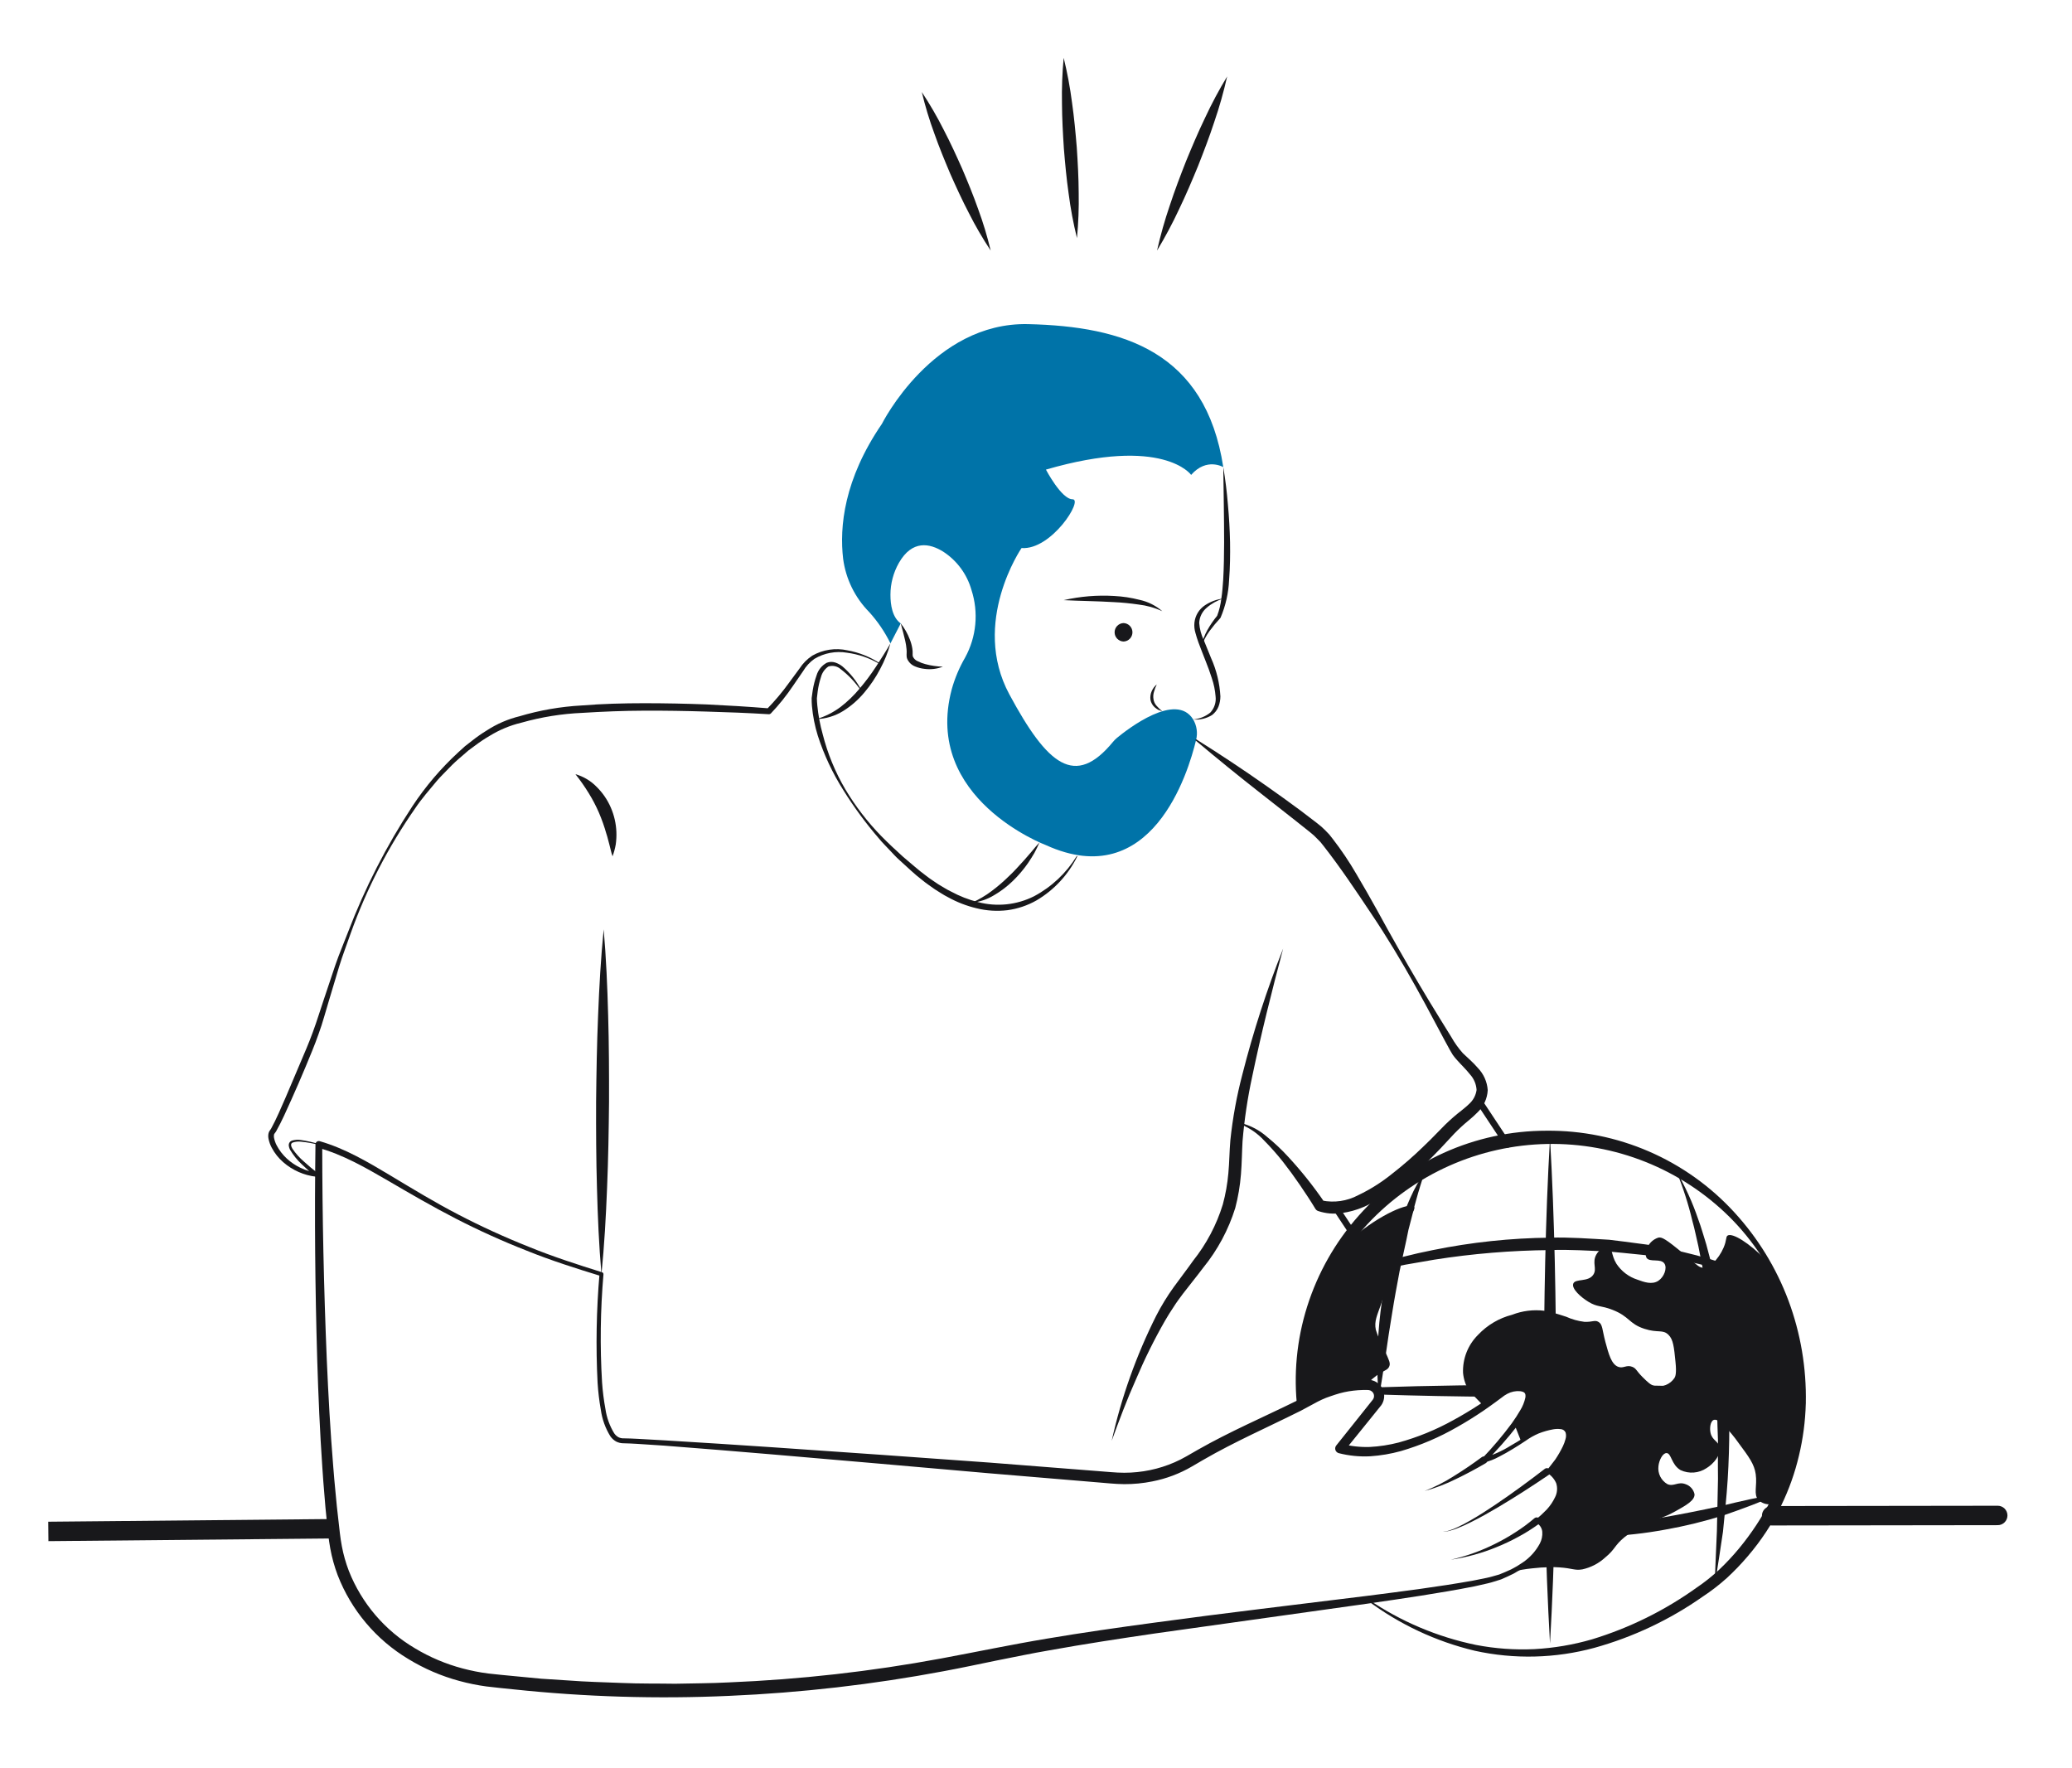 <svg width="320" height="273" viewBox="0 0 320 273" fill="none" xmlns="http://www.w3.org/2000/svg">
<path d="M188.924 72.136C188.924 72.136 186.356 70.596 183.96 73.335C183.96 73.335 179.68 67.254 161.534 72.519C161.534 72.519 163.931 77.101 165.643 77.101C167.355 77.101 162.39 84.975 157.768 84.633C157.768 84.633 149.894 96.102 155.885 107.229C161.791 118.196 166.033 121.679 171.89 114.566C172.07 114.345 172.27 114.142 172.489 113.96C174.173 112.571 181.631 106.795 184.274 111.102C184.837 112.059 184.998 113.199 184.722 114.275C183.515 119.327 177.874 137.937 161.534 130.51C161.534 130.51 142.493 123.369 146.984 106.453C147.464 104.732 148.161 103.08 149.057 101.534C149.921 99.956 150.453 98.217 150.621 96.426C150.79 94.634 150.59 92.827 150.036 91.115C149.347 88.674 147.794 86.568 145.667 85.188C143.604 83.902 140.885 83.326 138.825 86.924C137.973 88.421 137.524 90.113 137.521 91.835C137.517 93.412 137.811 95.345 139.109 96.273L137.521 99.355C136.657 97.597 135.553 95.968 134.239 94.516C132.04 92.288 130.627 89.404 130.215 86.3C129.633 81.377 130.333 74.026 136.199 65.46C136.199 65.46 144.074 49.711 158.796 50.054C173.517 50.396 186.185 54.333 188.924 72.136Z" fill="#0073A8"/>
<path d="M164.273 92.678C166.831 92.093 169.458 91.877 172.076 92.035C173.395 92.101 174.704 92.299 175.983 92.628C177.288 92.908 178.501 93.514 179.509 94.39C178.346 93.85 177.104 93.5 175.83 93.354C174.571 93.173 173.301 93.041 172.021 92.984C169.461 92.825 166.888 92.813 164.273 92.678ZM188.924 92.434C187.988 92.719 187.121 93.196 186.38 93.835C186.029 94.125 185.743 94.486 185.541 94.894C185.338 95.301 185.224 95.747 185.206 96.202C185.275 97.135 185.519 98.047 185.927 98.89L187.046 101.642C187.881 103.504 188.366 105.504 188.478 107.541C188.476 108.078 188.377 108.61 188.187 109.112C187.982 109.62 187.647 110.065 187.215 110.403C186.339 110.955 185.305 111.2 184.274 111.102C185.24 111.019 186.161 110.651 186.917 110.045C187.228 109.713 187.462 109.318 187.603 108.887C187.745 108.455 187.79 107.998 187.735 107.547C187.662 106.594 187.468 105.654 187.16 104.749C186.872 103.822 186.528 102.904 186.161 101.989C185.81 101.067 185.429 100.151 185.087 99.207C184.923 98.731 184.756 98.255 184.628 97.753C184.468 97.234 184.414 96.687 184.468 96.147C184.526 95.609 184.701 95.09 184.982 94.628C185.262 94.166 185.642 93.771 186.092 93.472C186.94 92.905 187.911 92.549 188.924 92.434Z" fill="#18181B"/>
<path d="M188.924 72.136C189.245 74.055 189.483 75.984 189.639 77.923C189.818 79.86 189.928 81.802 189.97 83.75C190 85.697 189.971 87.648 189.819 89.601C189.73 91.591 189.285 93.55 188.506 95.383C188.495 95.406 188.48 95.427 188.463 95.446C187.862 96.093 187.298 96.773 186.774 97.483C186.514 97.839 186.282 98.215 186.082 98.607C185.859 98.99 185.769 99.435 185.828 99.874C185.691 99.433 185.715 98.957 185.898 98.532C186.055 98.104 186.247 97.689 186.471 97.291C186.918 96.499 187.435 95.747 188.015 95.046L187.972 95.108C188.304 94.233 188.525 93.319 188.63 92.388C188.778 91.449 188.838 90.491 188.909 89.535C189.022 87.618 189.042 85.689 189.053 83.758C189.053 79.895 188.968 76.024 188.924 72.136ZM178.653 105.688C178.472 106.06 178.326 106.447 178.217 106.846C178.105 107.214 178.081 107.603 178.145 107.982C178.199 108.357 178.363 108.708 178.617 108.99C178.886 109.301 179.184 109.585 179.509 109.838C179.301 109.776 179.098 109.703 178.898 109.619C178.705 109.512 178.522 109.387 178.353 109.243C178 108.937 177.761 108.52 177.677 108.061C177.617 107.605 177.685 107.142 177.874 106.724C178.05 106.323 178.316 105.968 178.653 105.688ZM139.109 96.273C139.702 97.017 140.175 97.848 140.51 98.738C140.691 99.192 140.821 99.664 140.899 100.146C140.941 100.399 140.958 100.655 140.949 100.912L140.944 101.109L140.955 101.216C140.951 101.285 140.966 101.355 140.999 101.416C141.146 101.729 141.406 101.975 141.726 102.106C142.106 102.3 142.507 102.452 142.92 102.559C143.799 102.796 144.704 102.927 145.614 102.949C144.715 103.302 143.741 103.418 142.783 103.288C142.284 103.237 141.795 103.112 141.332 102.916C141.06 102.811 140.812 102.652 140.601 102.45C140.391 102.248 140.222 102.007 140.106 101.739C140.044 101.589 140.014 101.427 140.017 101.264L140.014 101.024L140.021 100.874C140.032 100.667 140.027 100.46 140.007 100.253C139.969 99.814 139.901 99.379 139.802 98.95C139.608 98.07 139.353 97.186 139.109 96.273ZM137.521 99.354C137.139 100.739 136.6 102.076 135.916 103.338C135.245 104.619 134.436 105.823 133.502 106.927C132.569 108.052 131.461 109.021 130.221 109.796C128.978 110.566 127.556 110.999 126.094 111.051C127.432 110.649 128.688 110.016 129.807 109.18C130.902 108.338 131.899 107.375 132.779 106.311C133.683 105.248 134.518 104.128 135.281 102.96C136.048 101.785 136.81 100.595 137.521 99.354ZM150.065 139.411C151.147 138.937 152.17 138.338 153.113 137.628C154.049 136.929 154.937 136.168 155.771 135.35C156.631 134.556 157.401 133.668 158.202 132.799L159.368 131.453C159.747 130.994 160.126 130.532 160.543 130.088C160.305 130.643 160.028 131.18 159.751 131.719C159.438 132.235 159.13 132.758 158.786 133.256C158.092 134.256 157.303 135.187 156.43 136.034C155.552 136.889 154.573 137.633 153.514 138.249C152.464 138.886 151.287 139.283 150.065 139.411Z" fill="#18181B"/>
<path d="M132.939 106.618C132.088 105.356 131.034 104.242 129.821 103.322C129.568 103.099 129.262 102.945 128.932 102.875C128.603 102.805 128.26 102.822 127.939 102.923C127.371 103.309 126.964 103.888 126.793 104.553C126.559 105.262 126.391 105.991 126.29 106.731C126.239 107.098 126.193 107.481 126.16 107.835C126.162 108.172 126.192 108.568 126.226 108.936C126.373 110.445 126.653 111.939 127.062 113.4C127.815 116.372 128.986 119.222 130.538 121.865C132.111 124.508 133.993 126.954 136.144 129.152C137.222 130.243 138.344 131.293 139.481 132.317C140.663 133.291 141.792 134.338 143.021 135.233C143.615 135.713 144.269 136.102 144.888 136.54C145.544 136.917 146.174 137.346 146.857 137.666C148.177 138.383 149.582 138.934 151.038 139.304C153.946 140.076 157.036 139.751 159.72 138.393C162.418 136.953 164.684 134.821 166.285 132.216C166.291 132.205 166.301 132.197 166.313 132.193C166.325 132.189 166.338 132.19 166.349 132.196C166.36 132.202 166.368 132.212 166.371 132.224C166.375 132.236 166.375 132.248 166.37 132.26C164.977 135.088 162.788 137.448 160.071 139.048C158.68 139.837 157.15 140.351 155.564 140.56C153.973 140.748 152.361 140.645 150.807 140.257C149.264 139.891 147.779 139.313 146.394 138.542C145.686 138.19 145.044 137.736 144.373 137.329C143.743 136.865 143.076 136.447 142.479 135.944C141.226 135.003 140.129 133.904 138.97 132.872C138.379 132.369 137.878 131.769 137.335 131.215C136.812 130.642 136.246 130.111 135.76 129.504C133.734 127.161 131.893 124.664 130.256 122.034C128.589 119.405 127.261 116.576 126.304 113.613C125.837 112.115 125.532 110.57 125.394 109.006C125.368 108.605 125.344 108.232 125.353 107.797C125.398 107.385 125.454 107.002 125.517 106.608C125.643 105.822 125.841 105.049 126.109 104.299C126.23 103.885 126.432 103.499 126.703 103.164C126.974 102.829 127.309 102.551 127.689 102.347C128.116 102.18 128.589 102.17 129.022 102.32C129.416 102.455 129.784 102.656 130.11 102.916C131.306 103.935 132.294 105.175 133.021 106.569C133.024 106.574 133.026 106.58 133.027 106.587C133.027 106.593 133.027 106.599 133.025 106.605C133.024 106.611 133.021 106.617 133.017 106.622C133.013 106.627 133.008 106.631 133.003 106.634C132.992 106.639 132.98 106.641 132.968 106.638C132.957 106.635 132.946 106.628 132.939 106.618ZM88.87 119.554C90.117 119.908 91.248 120.584 92.15 121.515C93.079 122.431 93.822 123.518 94.338 124.717C94.855 125.908 95.146 127.186 95.196 128.484C95.22 129.122 95.188 129.762 95.098 130.395C94.989 131.023 94.823 131.64 94.602 132.238C94.38 131.619 94.28 131.022 94.117 130.439C93.942 129.859 93.837 129.282 93.642 128.73C93.332 127.634 92.952 126.56 92.504 125.513C92.055 124.472 91.529 123.465 90.932 122.501C90.306 121.477 89.618 120.493 88.87 119.554ZM93.232 143.52C93.618 147.959 93.805 152.397 93.924 156.834C94.055 161.272 94.069 165.709 94.06 170.145C94.014 174.582 93.943 179.018 93.756 183.454C93.581 187.889 93.335 192.324 92.89 196.758C92.502 192.319 92.313 187.881 92.195 183.443C92.065 179.006 92.051 174.569 92.062 170.133C92.11 165.696 92.181 161.26 92.369 156.824C92.545 152.389 92.79 147.954 93.232 143.52ZM184.781 114.194C188.443 116.485 192.038 118.872 195.566 121.354C197.332 122.593 199.083 123.855 200.82 125.139L203.405 127.113C203.858 127.453 204.285 127.827 204.682 128.231L205.297 128.872L205.814 129.528C207.153 131.255 208.376 133.071 209.472 134.963C210.576 136.826 211.651 138.702 212.697 140.591C214.763 144.385 216.89 148.136 219.079 151.845C220.174 153.701 221.29 155.545 222.427 157.376L224.128 160.122C224.632 161.02 225.231 161.861 225.914 162.631C226.639 163.342 227.502 164.046 228.252 164.931C229.142 165.857 229.677 167.066 229.765 168.347C229.698 169.66 229.126 170.896 228.168 171.798C227.759 172.211 227.329 172.603 226.879 172.973C226.477 173.297 226.086 173.638 225.703 173.989C224.933 174.696 224.225 175.438 223.505 176.237C222.772 177.047 222.013 177.833 221.243 178.61C219.688 180.163 218.037 181.616 216.299 182.961C214.528 184.333 212.6 185.489 210.555 186.405C209.483 186.858 208.356 187.17 207.203 187.332C205.992 187.512 204.756 187.405 203.594 187.019C203.409 186.963 203.251 186.84 203.151 186.675L203.144 186.664C202.394 185.42 201.572 184.18 200.741 182.967C199.91 181.748 199.041 180.558 198.132 179.397C197.219 178.246 196.244 177.145 195.21 176.101C194.215 175.026 192.997 174.183 191.64 173.632L191.633 173.629C191.609 173.621 191.589 173.603 191.577 173.581C191.566 173.559 191.563 173.533 191.57 173.508C191.576 173.484 191.592 173.463 191.614 173.45C191.635 173.436 191.661 173.432 191.686 173.437C193.168 173.819 194.538 174.547 195.684 175.562C196.859 176.512 197.961 177.551 198.979 178.669C201.025 180.884 202.905 183.248 204.603 185.739L204.154 185.385C206.058 185.773 208.039 185.485 209.753 184.571C211.625 183.678 213.385 182.567 214.996 181.261C216.664 179.965 218.26 178.578 219.775 177.106C220.542 176.373 221.3 175.629 222.034 174.86C222.777 174.078 223.579 173.28 224.417 172.552C224.838 172.186 225.269 171.83 225.715 171.49C226.119 171.153 226.502 170.865 226.84 170.522C227.495 169.958 227.923 169.175 228.044 168.319C227.992 167.431 227.638 166.587 227.04 165.928C226.427 165.14 225.654 164.426 224.903 163.569C224.705 163.345 224.52 163.11 224.348 162.865L223.915 162.131L223.135 160.7L221.61 157.845C220.604 155.938 219.576 154.044 218.527 152.163C216.423 148.404 214.205 144.708 211.803 141.133C209.421 137.564 207.005 133.95 204.425 130.652L203.937 130.042L203.428 129.522C203.079 129.149 202.701 128.804 202.297 128.492L199.783 126.495L194.707 122.509C191.315 119.855 187.968 117.137 184.663 114.355C184.644 114.339 184.631 114.316 184.628 114.291C184.625 114.266 184.632 114.24 184.646 114.22C184.661 114.199 184.684 114.185 184.708 114.18C184.733 114.175 184.759 114.18 184.781 114.194V114.194Z" fill="#18181B"/>
<path d="M198.168 146.487C196.417 153.066 194.764 159.66 193.384 166.281C192.673 169.563 192.177 172.887 191.899 176.233C191.804 177.842 191.795 179.619 191.653 181.34C191.516 183.096 191.222 184.836 190.775 186.54C189.725 189.907 188.041 193.044 185.814 195.78C184.785 197.152 183.695 198.479 182.675 199.812C182.184 200.474 181.686 201.13 181.245 201.839C180.772 202.522 180.345 203.241 179.919 203.962C178.244 206.888 176.747 209.913 175.435 213.02C174.051 216.114 172.858 219.294 171.691 222.493C173.176 215.805 175.482 209.327 178.555 203.204C179.348 201.656 180.257 200.17 181.274 198.759C182.282 197.365 183.315 196.034 184.288 194.658C186.336 192.084 187.883 189.148 188.85 186.004C189.279 184.421 189.566 182.802 189.709 181.168C189.868 179.502 189.863 177.875 190.016 176.092C190.373 172.666 190.992 169.271 191.867 165.939C193.546 159.326 195.65 152.828 198.168 146.487ZM273.612 235.57C273.214 235.571 272.833 235.413 272.551 235.132C272.27 234.851 272.111 234.469 272.111 234.071C272.111 233.673 272.269 233.292 272.55 233.01C272.831 232.729 273.212 232.571 273.61 232.57L308.528 232.524H308.53C308.727 232.524 308.922 232.563 309.104 232.638C309.286 232.713 309.452 232.824 309.591 232.963C309.73 233.102 309.841 233.268 309.917 233.449C309.992 233.631 310.031 233.826 310.031 234.023C310.031 234.22 309.993 234.415 309.917 234.598C309.842 234.78 309.732 234.945 309.592 235.084C309.453 235.224 309.288 235.334 309.106 235.41C308.924 235.485 308.729 235.524 308.532 235.524L273.614 235.57H273.612Z" fill="#18181B"/>
<path d="M51.482 234.575L7.455 234.991L7.483 237.991L51.51 237.575L51.482 234.575Z" fill="#18181B"/>
<path d="M173.518 99.069C173.888 99.056 174.238 98.9 174.495 98.634C174.752 98.368 174.896 98.013 174.896 97.643C174.896 97.273 174.752 96.917 174.495 96.651C174.238 96.385 173.888 96.229 173.518 96.216C173.148 96.229 172.798 96.385 172.54 96.651C172.283 96.917 172.14 97.273 172.14 97.643C172.14 98.013 172.283 98.368 172.54 98.634C172.798 98.9 173.148 99.056 173.518 99.069ZM211.272 246.952C216.314 250.389 221.987 252.791 227.963 254.02C230.931 254.592 233.956 254.809 236.974 254.666C239.986 254.503 242.969 253.997 245.866 253.157C251.651 251.395 257.11 248.699 262.024 245.174C263.258 244.341 264.424 243.413 265.511 242.396C266.597 241.367 267.619 240.273 268.573 239.121C270.481 236.816 272.131 234.31 273.495 231.647L273.399 232.051L273.4 232.042L273.4 232.02C273.402 231.888 273.434 231.757 273.494 231.639C274.673 229.324 275.636 226.906 276.371 224.415C277.102 221.912 277.574 219.341 277.78 216.743L277.784 216.688L277.79 216.653C277.805 216.602 277.787 216.626 277.804 216.719L277.796 216.562C278.207 211.301 277.467 206.014 275.628 201.068C273.75 196.13 270.842 191.649 267.098 187.922C263.397 184.259 259 181.375 254.166 179.44C249.332 177.505 244.159 176.559 238.953 176.657C233.747 176.755 228.613 177.896 223.855 180.011C219.098 182.127 214.812 185.174 211.252 188.974C207.682 192.788 204.903 197.271 203.076 202.166C201.256 207.124 200.411 212.387 200.586 217.665C200.586 217.679 200.584 217.692 200.579 217.705C200.574 217.718 200.567 217.729 200.558 217.739C200.548 217.749 200.537 217.757 200.525 217.762C200.513 217.768 200.499 217.771 200.486 217.771C200.46 217.771 200.435 217.762 200.415 217.744C200.396 217.727 200.383 217.703 200.38 217.678C199.743 212.324 200.255 206.896 201.881 201.756C203.52 196.561 206.24 191.772 209.862 187.705C213.495 183.606 217.948 180.316 222.933 178.047C227.928 175.784 233.349 174.612 238.833 174.611C244.281 174.557 249.68 175.651 254.678 177.821C259.676 179.99 264.161 183.188 267.842 187.205C271.488 191.17 274.33 195.803 276.213 200.849C278.093 205.904 279.001 211.269 278.89 216.661L278.882 216.504C278.904 216.625 278.902 216.75 278.876 216.87L278.886 216.781C278.813 219.483 278.458 222.171 277.828 224.8C277.207 227.44 276.296 230.004 275.112 232.444L275.206 232.042L275.206 232.051C275.208 232.186 275.179 232.318 275.119 232.439L275.111 232.456C273.726 235.271 271.995 237.901 269.957 240.286C268.944 241.479 267.859 242.61 266.709 243.673C265.539 244.724 264.292 245.686 262.979 246.552C257.887 250.128 252.221 252.806 246.225 254.47C240.202 256.106 233.872 256.261 227.776 254.921C221.76 253.487 216.103 250.832 211.155 247.122C211.134 247.106 211.119 247.082 211.114 247.056C211.11 247.029 211.116 247.002 211.131 246.98C211.146 246.958 211.169 246.943 211.196 246.937C211.222 246.932 211.249 246.938 211.272 246.952L211.272 246.952Z" fill="#18181B"/>
<path d="M220.093 180.881C219.819 181.617 219.588 182.362 219.356 183.104C219.128 183.848 218.905 184.591 218.705 185.34C218.482 186.08 218.303 186.834 218.126 187.589L217.546 189.832L217.576 189.644C217.574 189.729 217.557 189.813 217.527 189.893C217.491 189.99 217.435 190.079 217.364 190.154C217.292 190.229 217.206 190.289 217.111 190.331C217.015 190.372 216.913 190.394 216.809 190.395L217.538 189.841C217.116 192.013 216.596 194.15 216.153 196.308C215.747 198.474 215.339 200.641 214.996 202.823C214.64 205.003 214.286 207.185 213.987 209.384C213.647 211.578 213.325 213.782 212.943 215.992C212.743 213.759 212.677 211.517 212.745 209.277C212.783 207.035 212.937 204.797 213.205 202.57C213.485 200.346 213.822 198.123 214.311 195.93C214.534 194.829 214.833 193.743 215.141 192.662C215.449 191.58 215.734 190.494 216.068 189.422L216.797 188.868C216.696 188.869 216.596 188.891 216.503 188.931C216.41 188.971 216.326 189.03 216.256 189.103C216.187 189.177 216.133 189.263 216.097 189.358C216.068 189.435 216.052 189.517 216.05 189.599L216.079 189.411C216.632 187.931 217.142 186.446 217.798 185.008C218.435 183.565 219.203 182.184 220.093 180.881ZM258.908 180.881C260.27 183.227 261.396 185.703 262.268 188.273C262.752 189.544 263.096 190.856 263.513 192.15C263.884 193.456 264.193 194.778 264.533 196.095C265.719 201.395 266.481 206.782 266.812 212.204C267.154 217.614 267.158 223.041 266.825 228.452C266.659 231.153 266.356 233.844 266.097 236.533C265.682 239.208 265.323 241.884 264.846 244.542C264.89 241.835 265.062 239.149 265.158 236.46L265.326 228.399C265.313 227.056 265.306 225.715 265.316 224.374L265.322 222.363L265.251 220.354L265.145 216.338L264.896 212.33C264.578 206.988 263.969 201.668 263.07 196.393L262.298 192.454C261.988 191.155 261.739 189.834 261.373 188.547C260.752 185.931 259.928 183.368 258.908 180.881ZM238.623 233.711C239.241 233.09 239.767 232.383 240.183 231.611C240.173 232.511 240.153 233.401 240.133 234.301C240.003 240.801 239.753 247.301 239.383 253.801C239.013 247.301 238.763 240.801 238.633 234.301C238.633 234.101 238.623 233.911 238.623 233.711ZM238.893 227.281C238.893 227.281 239.553 226.491 240.273 225.451C240.263 226.461 240.253 227.481 240.233 228.491C239.887 227.989 239.428 227.575 238.893 227.281ZM240.343 213.831V215.751L240.313 220.461C239.681 220.513 239.057 220.637 238.453 220.831C238.443 219.131 238.433 217.441 238.423 215.751V213.831C238.463 201.141 238.643 188.461 239.383 175.771C240.113 188.461 240.303 201.141 240.343 213.831Z" fill="#18181B"/>
<path d="M203.916 198.536C209.472 196.067 215.287 194.228 221.252 193.054C227.225 191.833 233.302 191.188 239.399 191.127C242.449 191.036 245.495 191.28 248.538 191.45C250.054 191.619 251.565 191.84 253.076 192.032C253.831 192.138 254.589 192.216 255.34 192.346L257.576 192.826C263.541 194.023 269.338 195.941 274.841 198.536C273.38 198.12 271.931 197.688 270.494 197.24L268.336 196.576C267.614 196.367 266.867 196.24 266.135 196.068L261.748 195.047C260.275 194.765 258.788 194.552 257.311 194.301L255.095 193.938C254.353 193.84 253.605 193.782 252.861 193.701C251.371 193.557 249.884 193.385 248.393 193.263C245.401 193.153 242.415 192.925 239.42 193.046C233.424 193.098 227.441 193.592 221.517 194.524L217.078 195.292C215.609 195.603 214.128 195.879 212.663 196.219C209.715 196.845 206.809 197.645 203.916 198.536ZM238.493 236.952L247.69 235.765C250.733 235.336 253.769 234.88 256.785 234.333C259.806 233.814 262.814 233.202 265.817 232.558C267.305 232.183 268.805 231.845 270.314 231.513L271.452 231.279L272.571 230.988C273.319 230.797 274.077 230.62 274.843 230.452C274.154 230.808 273.457 231.154 272.751 231.489C272.051 231.836 271.334 232.143 270.601 232.412C269.145 232.959 267.681 233.501 266.203 234.006C263.226 234.94 260.191 235.681 257.119 236.224C250.977 237.356 244.704 237.602 238.493 236.952ZM200.373 214.792C202.343 214.672 204.313 214.571 206.283 214.492C205.745 214.635 205.218 214.812 204.703 215.022C203.253 214.952 201.813 214.872 200.373 214.792ZM278.393 214.792C271.893 215.162 265.393 215.412 258.893 215.542C252.703 215.682 246.523 215.731 240.343 215.752H238.423C237.643 215.752 236.873 215.742 236.093 215.742C236.173 214.912 235.763 214.362 234.603 214.302C233.581 214.274 232.583 214.606 231.783 215.242C231.603 215.382 231.403 215.532 231.173 215.702C225.103 215.662 219.036 215.545 212.973 215.352C212.948 215.136 212.88 214.928 212.774 214.739C212.667 214.55 212.524 214.384 212.353 214.252C221.043 213.952 229.733 213.862 238.423 213.832H240.343C246.523 213.852 252.703 213.902 258.893 214.042C265.393 214.162 271.893 214.412 278.393 214.792Z" fill="#18181B"/>
<path d="M216.813 189.622C216.813 189.623 216.813 189.624 216.812 189.625C216.812 189.627 216.811 189.628 216.81 189.629C216.809 189.63 216.808 189.63 216.807 189.631C216.805 189.631 216.804 189.632 216.803 189.632C215.877 191.38 215.156 193.229 214.653 195.142C214.643 195.162 214.643 195.192 214.633 195.212C213.883 198.102 214.253 198.632 213.263 201.481C212.703 203.092 212.203 204.021 212.483 205.352C212.749 206.189 213.087 207.002 213.493 207.782C213.613 208.032 213.733 208.302 213.873 208.602C214.563 210.122 214.733 210.481 214.583 210.942C214.393 211.502 213.953 211.572 213.143 212.062C212.857 212.228 212.586 212.419 212.333 212.632C211.853 212.993 211.41 213.401 211.013 213.852C208.015 213.82 205.063 214.59 202.463 216.082C201.843 216.432 201.173 216.782 200.453 217.152H200.443C200.413 216.722 200.403 216.292 200.383 215.862C200.373 215.502 200.373 215.152 200.373 214.792C200.366 209.18 201.573 203.633 203.913 198.532L203.923 198.522H203.933C204.873 196.455 205.998 194.477 207.293 192.612C211.643 188.372 216.333 186.172 217.893 186.182C218.062 186.166 218.23 186.216 218.363 186.322C218.713 186.672 217.873 187.632 216.813 189.622ZM278.393 214.792C278.393 215.122 278.393 215.452 278.373 215.782C278.373 216.062 278.353 216.332 278.343 216.612C278.343 216.662 278.333 216.712 278.333 216.762C278.331 217.052 278.314 217.343 278.283 217.632C277.93 222.629 276.609 227.509 274.393 232.002C274.365 232.019 274.335 232.032 274.303 232.042V232.052C274.041 232.176 273.761 232.257 273.473 232.292C273.137 232.326 272.797 232.288 272.476 232.181C272.156 232.074 271.861 231.901 271.613 231.672C271.603 231.662 271.593 231.642 271.573 231.632C270.763 230.742 271.413 229.502 271.153 227.642C270.933 226.102 270.123 225.012 268.513 222.842C267.812 221.845 267.029 220.908 266.173 220.042C265.583 219.472 265.033 219.122 264.643 219.282C264.153 219.502 264.003 220.542 264.183 221.302C264.453 222.442 265.373 222.542 265.573 223.462C265.843 224.672 264.613 226.072 263.563 226.712C262.977 227.106 262.298 227.342 261.594 227.396C260.889 227.451 260.183 227.321 259.543 227.022C258.103 226.182 258.143 224.392 257.373 224.392C256.763 224.402 256.223 225.522 256.133 226.402C256.062 226.952 256.156 227.511 256.404 228.008C256.651 228.504 257.041 228.917 257.523 229.192C258.513 229.612 259.153 228.742 260.313 229.192C260.66 229.306 260.971 229.509 261.215 229.781C261.459 230.053 261.627 230.384 261.703 230.742C261.753 231.692 260.453 232.432 258.763 233.372C256.833 234.442 256.233 234.392 253.963 235.542C253.743 235.652 253.543 235.752 253.353 235.852C252.465 236.26 251.632 236.778 250.873 237.392C249.313 238.672 249.463 239.242 247.933 240.492C246.934 241.419 245.704 242.061 244.373 242.352C243.163 242.552 242.913 242.182 240.813 242.042C240.337 242.007 239.86 241.997 239.383 242.012C238.464 242.024 237.546 242.084 236.633 242.192C235.564 242.297 234.505 242.481 233.463 242.742C238.823 240.012 239.533 235.882 237.303 234.902C237.303 234.902 243.643 230.092 238.893 227.282C238.893 227.282 246.573 218.142 237.903 221.002C237.182 221.249 236.496 221.588 235.863 222.012C235.593 222.182 235.283 222.392 234.933 222.612L233.903 219.992V219.982C235.933 217.222 237.293 214.432 234.603 214.302C233.581 214.274 232.583 214.607 231.783 215.242C231.163 215.712 230.273 216.372 229.153 217.132L226.883 214.792C226.364 213.948 226.046 212.997 225.953 212.012C225.911 210.924 226.096 209.84 226.495 208.828C226.895 207.816 227.5 206.898 228.273 206.132C229.698 204.622 231.522 203.547 233.533 203.032C235.11 202.421 236.814 202.208 238.493 202.412C238.773 202.462 239.073 202.522 239.383 202.602C240.363 202.832 241.373 203.172 241.893 203.342C242.777 203.743 243.718 204.006 244.683 204.122C245.943 204.182 246.293 203.802 246.843 204.122C247.533 204.502 247.423 205.302 247.933 207.212C248.443 209.102 248.863 210.702 249.943 211.082C250.753 211.362 251.193 210.702 252.113 211.082C252.713 211.332 252.713 211.692 253.653 212.632C254.483 213.452 254.903 213.862 255.513 214.022C256.094 214.154 256.702 214.107 257.256 213.885C257.81 213.664 258.283 213.279 258.613 212.782C258.733 212.572 258.953 212.132 258.763 210.312C258.533 208.012 258.423 206.862 257.683 206.132C256.783 205.242 256.083 205.892 253.963 205.202C251.533 204.412 251.713 203.312 249.013 202.262C247.203 201.562 246.723 201.892 245.303 201.022C244.153 200.322 242.693 199.022 242.973 198.232C243.283 197.392 245.283 198.042 246.073 196.842C246.693 195.912 245.833 195.002 246.533 193.742C246.943 193.022 247.793 192.332 248.393 192.512C249.053 192.702 248.803 193.772 249.633 195.142C250.401 196.313 251.549 197.185 252.883 197.612C253.893 197.982 255.143 198.442 256.133 197.772C257.013 197.182 257.503 195.832 257.063 195.142C256.493 194.252 254.763 195.012 254.273 194.212C254.192 194.02 254.151 193.814 254.153 193.606C254.155 193.398 254.199 193.192 254.283 193.002C254.412 192.559 254.648 192.155 254.971 191.825C255.294 191.495 255.693 191.25 256.133 191.112C256.643 191.032 257.163 191.222 260.163 193.742C260.323 193.882 260.483 194.012 260.623 194.132L260.633 194.142C262.223 195.492 262.513 195.792 263.103 195.762C263.298 195.749 263.491 195.705 263.673 195.632C263.989 195.499 264.28 195.313 264.533 195.082C265.24 194.392 265.804 193.57 266.193 192.662C266.703 191.482 266.503 191.002 266.813 190.802C267.533 190.342 270.103 191.882 272.803 194.652C273.559 195.903 274.241 197.199 274.843 198.532C276.805 202.792 277.977 207.373 278.303 212.052C278.333 212.502 278.353 212.962 278.373 213.422C278.383 213.872 278.393 214.332 278.393 214.792ZM164.274 8.932C164.833 11.207 165.264 13.511 165.563 15.835C165.893 18.143 166.106 20.46 166.298 22.778C166.451 25.1 166.58 27.423 166.593 29.755C166.638 32.097 166.55 34.44 166.328 36.772C165.766 34.498 165.335 32.193 165.036 29.869C164.706 27.561 164.493 25.244 164.304 22.926C164.153 20.604 164.024 18.281 164.012 15.949C163.967 13.607 164.054 11.264 164.274 8.932ZM178.693 38.692C179.226 36.321 179.889 33.98 180.678 31.682C181.432 29.382 182.294 27.126 183.178 24.879C184.096 22.645 185.038 20.421 186.088 18.241C187.112 16.036 188.257 13.89 189.518 11.812C188.986 14.184 188.325 16.525 187.535 18.823C186.781 21.123 185.918 23.379 185.032 25.625C184.112 27.858 183.17 30.082 182.12 32.262C181.095 34.466 179.951 36.613 178.693 38.692ZM142.362 14.212C143.6 16.081 144.726 18.021 145.735 20.022C146.768 21.999 147.693 24.022 148.598 26.054C149.468 28.101 150.316 30.158 151.057 32.261C151.832 34.364 152.481 36.511 153.001 38.692C151.761 36.825 150.633 34.885 149.625 32.883C148.593 30.906 147.667 28.883 146.765 26.85C145.897 24.802 145.049 22.745 144.309 20.642C143.534 18.539 142.884 16.392 142.362 14.212ZM49.228 176.785C48.334 176.558 47.423 176.398 46.504 176.309C46.069 176.254 45.628 176.298 45.212 176.438C44.819 176.58 44.943 177.012 45.161 177.388C45.669 178.138 46.277 178.815 46.968 179.401C47.642 180.021 48.356 180.612 49.083 181.166C49.148 181.216 49.191 181.289 49.202 181.371C49.213 181.452 49.191 181.535 49.141 181.6C49.107 181.643 49.063 181.676 49.013 181.697C48.963 181.718 48.908 181.726 48.854 181.719C46.962 181.509 45.179 180.726 43.745 179.474C43.019 178.846 42.415 178.089 41.967 177.24C41.73 176.799 41.56 176.325 41.465 175.834C41.41 175.549 41.415 175.255 41.482 174.971C41.531 174.79 41.621 174.622 41.744 174.48C41.782 174.411 41.818 174.388 41.875 174.28C42.71 172.761 43.422 171.044 44.146 169.396L46.274 164.385C46.987 162.71 47.71 161.056 48.322 159.361C48.952 157.666 49.462 155.949 50.054 154.216L51.789 149.035C52.38 147.313 53.102 145.637 53.752 143.937C56.351 137.126 59.679 130.616 63.678 124.52C65.697 121.462 68.081 118.66 70.776 116.177C71.116 115.868 71.448 115.549 71.796 115.249L72.886 114.4C73.61 113.825 74.368 113.295 75.156 112.812C76.737 111.779 78.486 111.026 80.324 110.587L80.222 110.612C83.347 109.681 86.57 109.121 89.826 108.942C93.047 108.68 96.272 108.597 99.492 108.594C102.712 108.595 105.929 108.658 109.144 108.782C112.359 108.934 115.566 109.127 118.777 109.389L118.44 109.503C119.682 108.231 120.828 106.867 121.867 105.423L123.472 103.246C123.986 102.45 124.66 101.77 125.451 101.248C127.094 100.312 129.027 100.02 130.874 100.428C132.678 100.752 134.397 101.442 135.924 102.456C135.93 102.46 135.935 102.465 135.939 102.471C135.943 102.477 135.946 102.484 135.948 102.491C135.949 102.498 135.949 102.505 135.948 102.512C135.947 102.52 135.944 102.526 135.94 102.532C135.931 102.544 135.918 102.552 135.904 102.555C135.889 102.558 135.874 102.555 135.862 102.548C134.318 101.627 132.602 101.031 130.82 100.797C129.081 100.502 127.294 100.837 125.78 101.743C125.071 102.244 124.476 102.89 124.034 103.637L122.493 105.88C121.468 107.409 120.315 108.847 119.046 110.18C119.006 110.22 118.958 110.251 118.905 110.271C118.852 110.291 118.795 110.299 118.738 110.296L118.708 110.294C115.515 110.099 112.307 109.971 109.105 109.885C105.902 109.784 102.698 109.731 99.497 109.746C96.295 109.755 93.099 109.887 89.915 110.086C86.75 110.223 83.612 110.728 80.564 111.591L80.496 111.609L80.461 111.616C78.76 112.029 77.134 112.706 75.643 113.622C74.87 114.07 74.125 114.565 73.412 115.104L72.331 115.902C71.985 116.187 71.653 116.491 71.313 116.784C70.621 117.358 69.962 117.971 69.34 118.621C68.722 119.276 68.062 119.894 67.475 120.579C66.327 121.97 65.125 123.324 64.117 124.83C59.961 130.783 56.616 137.263 54.171 144.099C53.58 145.815 52.915 147.503 52.384 149.237L50.822 154.448C50.289 156.171 49.837 157.963 49.201 159.677C48.596 161.408 47.879 163.094 47.185 164.769C46.493 166.451 45.751 168.112 45.015 169.777C44.254 171.444 43.56 173.089 42.623 174.745C42.546 174.87 42.459 174.989 42.363 175.101C42.369 175.157 42.322 175.12 42.321 175.21C42.288 175.371 42.287 175.537 42.318 175.698C42.395 176.1 42.53 176.489 42.72 176.852C43.118 177.617 43.644 178.307 44.276 178.894C45.567 180.087 47.191 180.858 48.932 181.104L48.703 181.657C47.971 181.062 47.271 180.447 46.599 179.789C45.9 179.14 45.298 178.395 44.811 177.575C44.685 177.345 44.61 177.09 44.592 176.828C44.593 176.678 44.639 176.532 44.725 176.409C44.812 176.287 44.933 176.194 45.074 176.143C45.545 175.999 46.043 175.969 46.528 176.055C47.452 176.193 48.365 176.401 49.257 176.678C49.264 176.68 49.271 176.683 49.277 176.688C49.282 176.692 49.287 176.698 49.291 176.704C49.294 176.711 49.297 176.718 49.297 176.725C49.298 176.732 49.297 176.74 49.295 176.747C49.291 176.76 49.282 176.772 49.27 176.779C49.257 176.786 49.242 176.788 49.228 176.785Z" fill="#18181B"/>
<path d="M240.19 225.395C240.631 224.743 241.024 224.06 241.367 223.352C241.535 223.004 241.669 222.64 241.768 222.266C241.883 221.921 241.89 221.549 241.786 221.201C241.715 221.049 241.603 220.921 241.463 220.831C241.322 220.74 241.159 220.691 240.992 220.689C240.619 220.647 240.242 220.659 239.873 220.725C239.11 220.863 238.362 221.075 237.64 221.358C236.925 221.661 236.246 222.043 235.616 222.498C234.958 222.941 234.283 223.366 233.602 223.78C232.918 224.191 232.227 224.592 231.509 224.956C230.783 225.355 230.007 225.655 229.202 225.85C229.127 225.865 229.05 225.856 228.98 225.825C228.911 225.793 228.854 225.74 228.817 225.674C228.78 225.607 228.765 225.531 228.774 225.455C228.783 225.379 228.816 225.309 228.868 225.253L228.885 225.235C230.552 223.499 232.106 221.657 233.538 219.722L233.449 219.991L233.449 219.982C233.448 219.889 233.476 219.799 233.53 219.723L233.537 219.713C233.981 219.089 234.404 218.452 234.776 217.8C235.155 217.19 235.426 216.521 235.579 215.82C235.673 215.138 235.454 214.931 234.762 214.834C234.084 214.775 233.404 214.914 232.803 215.233C232.488 215.398 232.192 215.596 231.918 215.822C231.605 216.067 231.288 216.297 230.97 216.524C230.33 216.976 229.708 217.451 229.053 217.885C227.751 218.763 226.421 219.596 225.05 220.368C222.309 221.95 219.388 223.197 216.35 224.084C214.802 224.511 213.215 224.78 211.613 224.887C209.979 224.972 208.342 224.809 206.757 224.404C206.638 224.373 206.529 224.312 206.439 224.227C206.349 224.143 206.282 224.037 206.243 223.921C206.204 223.804 206.195 223.679 206.217 223.558C206.238 223.436 206.289 223.322 206.365 223.225L206.377 223.211L210.174 218.455L212.039 216.114C212.119 216 212.173 215.868 212.195 215.73C212.218 215.592 212.208 215.45 212.168 215.316C212.132 215.19 212.068 215.073 211.979 214.976C211.926 214.92 211.868 214.87 211.805 214.825C211.754 214.786 211.698 214.754 211.639 214.729C211.492 214.669 211.334 214.643 211.176 214.65C210.979 214.642 210.698 214.645 210.468 214.65C209.985 214.661 209.503 214.697 209.024 214.752C208.063 214.861 207.116 215.069 206.197 215.375C205.739 215.535 205.288 215.674 204.822 215.85C204.377 216.026 203.94 216.227 203.511 216.447L200.832 217.89C200.722 217.949 200.599 217.981 200.474 217.982L200.453 217.982H200.443L200.818 217.892C195.776 220.411 190.688 222.634 185.89 225.408L184.084 226.46C182.188 227.568 180.119 228.348 177.963 228.768C176.534 229.056 175.079 229.197 173.621 229.19C172.142 229.179 170.762 229.004 169.373 228.902L152.673 227.504L135.978 226.039C124.848 225.076 113.717 224.095 102.581 223.243L98.406 222.969C97.707 222.921 97.02 222.899 96.334 222.879C95.92 222.887 95.511 222.791 95.143 222.602C94.793 222.401 94.493 222.126 94.262 221.796C93.496 220.557 92.996 219.171 92.795 217.728C92.548 216.34 92.379 214.938 92.291 213.53C92.007 207.932 92.106 202.32 92.587 196.735L92.806 197.056C88.961 195.874 85.12 194.66 81.385 193.151C77.635 191.681 73.963 190.022 70.382 188.179C66.802 186.334 63.315 184.314 59.855 182.287C56.393 180.281 52.9 178.27 49.107 177.236L49.765 176.737C49.772 187.801 50.006 198.864 50.467 209.927C50.707 215.453 51.014 220.975 51.466 226.481C51.564 227.859 51.702 229.232 51.831 230.606C51.951 231.981 52.095 233.352 52.26 234.72C52.419 236.092 52.541 237.471 52.794 238.765C53.04 240.074 53.404 241.359 53.881 242.603C55.86 247.603 59.449 251.802 64.08 254.535C66.376 255.918 68.856 256.967 71.448 257.651C72.744 257.996 74.061 258.256 75.39 258.428C76.729 258.593 78.126 258.703 79.49 258.843L83.607 259.237L87.733 259.504C90.482 259.719 93.239 259.778 95.993 259.89C98.747 260.016 101.505 259.965 104.261 260.012C107.016 259.944 109.775 259.954 112.528 259.806C123.551 259.357 134.528 258.12 145.375 256.105C150.789 255.1 156.235 253.953 161.715 253.042C167.192 252.114 172.683 251.336 178.176 250.592C189.159 249.088 200.164 247.811 211.15 246.439C216.638 245.736 222.137 245.048 227.564 244.074L229.582 243.667C230.257 243.534 230.883 243.314 231.539 243.143C232.165 242.897 232.785 242.625 233.399 242.344C234.002 242.039 234.583 241.693 235.138 241.309C236.249 240.567 237.162 239.565 237.798 238.39C238.102 237.825 238.238 237.184 238.19 236.544C238.163 236.243 238.057 235.954 237.884 235.706C237.711 235.457 237.476 235.259 237.203 235.129C237.166 235.112 237.133 235.086 237.109 235.053C237.084 235.021 237.067 234.983 237.061 234.942C237.054 234.902 237.057 234.86 237.07 234.822C237.084 234.783 237.106 234.748 237.136 234.72L237.151 234.705C237.75 234.21 238.322 233.683 238.864 233.126C239.39 232.56 239.827 231.917 240.16 231.219C240.331 230.886 240.436 230.522 240.466 230.148C240.497 229.775 240.454 229.399 240.338 229.042C240.034 228.338 239.502 227.757 238.828 227.393C238.813 227.384 238.8 227.372 238.79 227.359C238.78 227.345 238.773 227.329 238.768 227.313C238.764 227.296 238.764 227.279 238.766 227.262C238.769 227.245 238.774 227.229 238.783 227.214L238.794 227.199L240.191 225.395L240.196 225.388C240.212 225.368 240.235 225.354 240.261 225.35C240.287 225.347 240.314 225.354 240.335 225.37C240.356 225.386 240.369 225.409 240.373 225.435C240.377 225.461 240.371 225.487 240.355 225.509L238.992 227.364L238.958 227.171C239.699 227.551 240.289 228.17 240.634 228.927C240.774 229.323 240.835 229.742 240.813 230.161C240.791 230.58 240.686 230.99 240.505 231.369C240.175 232.113 239.732 232.803 239.193 233.413C238.645 234.007 238.065 234.569 237.454 235.098L237.403 234.674C237.761 234.834 238.072 235.083 238.305 235.398C238.538 235.714 238.686 236.084 238.734 236.473C238.814 237.219 238.678 237.973 238.342 238.645C237.691 239.935 236.733 241.046 235.552 241.879C234.979 242.298 234.378 242.677 233.753 243.013C233.119 243.325 232.475 243.626 231.822 243.901C231.143 244.1 230.463 244.352 229.782 244.504L227.74 244.968C222.28 246.045 216.795 246.828 211.311 247.627L178.409 252.243C172.934 253.044 167.464 253.879 162.031 254.859C159.309 255.317 156.606 255.904 153.898 256.429C151.193 256.988 148.473 257.568 145.741 258.075C134.804 260.133 123.734 261.406 112.615 261.884C101.496 262.386 90.354 262.049 79.285 260.877C77.897 260.726 76.532 260.612 75.123 260.43C73.707 260.238 72.306 259.953 70.927 259.577C68.159 258.828 65.512 257.69 63.065 256.195C58.09 253.215 54.251 248.661 52.153 243.255C51.645 241.909 51.261 240.52 51.004 239.104C50.737 237.677 50.622 236.293 50.475 234.913C50.324 233.53 50.198 232.145 50.095 230.761C49.983 229.376 49.863 227.992 49.782 226.606C49.398 221.067 49.162 215.524 48.993 209.982C48.659 198.896 48.568 187.811 48.721 176.726L48.721 176.716C48.722 176.648 48.736 176.581 48.763 176.519C48.789 176.457 48.828 176.401 48.876 176.354C48.925 176.306 48.982 176.269 49.045 176.244C49.108 176.219 49.175 176.206 49.243 176.207C49.289 176.208 49.334 176.215 49.379 176.227C53.351 177.373 56.861 179.476 60.301 181.529C63.745 183.6 67.167 185.68 70.721 187.526C74.272 189.376 77.914 191.044 81.634 192.523C85.34 194.043 89.157 195.271 92.98 196.467C93.047 196.488 93.106 196.531 93.145 196.589C93.185 196.648 93.204 196.718 93.199 196.788C92.721 202.339 92.649 207.918 92.983 213.479C93.079 214.859 93.253 216.233 93.504 217.593C93.697 218.922 94.158 220.198 94.86 221.343C95.029 221.587 95.25 221.789 95.506 221.937C95.762 222.066 96.046 222.128 96.332 222.115C97.042 222.13 97.751 222.149 98.446 222.191L102.635 222.426C113.794 223.091 124.94 223.876 136.087 224.659L152.805 225.859L169.514 227.17C170.911 227.266 172.31 227.431 173.626 227.43C174.963 227.43 176.297 227.294 177.607 227.023C178.914 226.753 180.189 226.347 181.411 225.813C182.022 225.546 182.617 225.247 183.195 224.915L185.016 223.87C189.918 221.079 195.102 218.853 200.068 216.411L200.079 216.405C200.193 216.35 200.317 216.322 200.443 216.321H200.453L200.074 216.413L202.764 214.987C203.239 214.746 203.726 214.526 204.226 214.331C204.71 214.152 205.23 213.992 205.73 213.822C206.742 213.496 207.785 213.274 208.843 213.161C209.372 213.103 209.903 213.068 210.435 213.059C210.712 213.056 210.939 213.052 211.249 213.065C211.6 213.068 211.946 213.141 212.269 213.278C212.443 213.354 212.607 213.45 212.758 213.565C212.9 213.671 213.031 213.79 213.15 213.92C213.403 214.201 213.586 214.538 213.685 214.903C213.783 215.259 213.801 215.632 213.738 215.996C213.675 216.36 213.533 216.705 213.321 217.007L211.379 219.417L207.549 224.152L207.169 222.959C208.597 223.332 210.072 223.496 211.548 223.448C213.051 223.37 214.542 223.14 215.999 222.764C218.947 221.951 221.788 220.789 224.461 219.301C225.811 218.569 227.129 217.772 228.418 216.932C229.065 216.519 229.687 216.059 230.323 215.625C230.642 215.406 230.956 215.184 231.259 214.954C231.591 214.693 231.948 214.465 232.325 214.274C233.114 213.875 234.002 213.712 234.882 213.806C235.405 213.842 235.895 214.078 236.25 214.464C236.408 214.678 236.518 214.923 236.572 215.183C236.626 215.443 236.624 215.712 236.565 215.971C236.384 216.791 236.06 217.573 235.607 218.281C235.198 218.961 234.751 219.618 234.269 220.25L234.357 219.982L234.357 219.991L234.356 220.005C234.355 220.098 234.324 220.188 234.268 220.262C232.765 222.193 231.139 224.025 229.401 225.748L229.084 225.133C230.569 224.708 231.986 224.076 233.294 223.255C233.977 222.863 234.654 222.459 235.321 222.034C235.99 221.577 236.708 221.197 237.462 220.9C238.224 220.623 239.011 220.421 239.812 220.297C240.226 220.237 240.646 220.238 241.06 220.301C241.29 220.32 241.511 220.403 241.697 220.539C241.884 220.675 242.03 220.86 242.118 221.074C242.237 221.493 242.222 221.938 242.074 222.347C241.958 222.736 241.805 223.114 241.616 223.473C241.245 224.181 240.823 224.861 240.355 225.508C240.34 225.53 240.317 225.544 240.291 225.549C240.265 225.553 240.238 225.547 240.217 225.533C240.195 225.518 240.18 225.495 240.175 225.469C240.17 225.443 240.176 225.417 240.19 225.395V225.395Z" fill="#18181B"/>
<path d="M229.457 225.95C227.948 226.834 226.426 227.65 224.861 228.398C223.312 229.173 221.69 229.792 220.018 230.246C221.618 229.621 223.151 228.839 224.595 227.91C226.05 227.011 227.472 226.038 228.836 225.028L228.844 225.022C228.962 224.934 229.111 224.897 229.257 224.919C229.403 224.941 229.534 225.02 229.622 225.138C229.71 225.257 229.747 225.406 229.726 225.552C229.704 225.698 229.625 225.829 229.507 225.917C229.491 225.929 229.474 225.94 229.457 225.95ZM239.223 227.734C236.638 229.492 234.021 231.178 231.338 232.769C229.994 233.559 228.64 234.335 227.24 235.026C226.546 235.382 225.833 235.702 225.106 235.986C224.746 236.137 224.375 236.261 223.996 236.357C223.622 236.466 223.235 236.526 222.845 236.535C223.232 236.503 223.612 236.421 223.977 236.29C224.346 236.173 224.706 236.029 225.053 235.858C225.756 235.534 226.442 235.174 227.109 234.781C228.455 234.013 229.753 233.163 231.041 232.299C233.608 230.563 236.116 228.726 238.565 226.837L238.57 226.833C238.687 226.743 238.835 226.703 238.982 226.722C239.128 226.741 239.261 226.817 239.351 226.934C239.441 227.051 239.481 227.199 239.462 227.345C239.443 227.491 239.367 227.624 239.25 227.714L239.223 227.734ZM237.661 235.332C236.652 236.069 235.594 236.736 234.492 237.326C233.408 237.918 232.291 238.447 231.145 238.91C228.872 239.844 226.493 240.498 224.061 240.858C226.438 240.321 228.739 239.496 230.916 238.403C232 237.866 233.052 237.267 234.066 236.608C235.074 235.966 236.037 235.254 236.947 234.479L236.965 234.464C237.02 234.415 237.084 234.379 237.154 234.355C237.223 234.332 237.296 234.322 237.37 234.328C237.443 234.333 237.514 234.352 237.58 234.385C237.645 234.418 237.704 234.463 237.752 234.518C237.8 234.574 237.836 234.638 237.86 234.708C237.883 234.777 237.892 234.851 237.886 234.924C237.881 234.997 237.861 235.068 237.828 235.134C237.795 235.199 237.75 235.258 237.694 235.305C237.684 235.314 237.672 235.324 237.661 235.332ZM210.612 193.531C210.53 193.531 210.448 193.511 210.376 193.472C210.303 193.433 210.241 193.376 210.195 193.308L205.878 186.786C205.841 186.731 205.816 186.67 205.804 186.606C205.791 186.541 205.791 186.475 205.804 186.41C205.817 186.346 205.843 186.285 205.88 186.23C205.916 186.176 205.964 186.129 206.018 186.093C206.073 186.057 206.134 186.031 206.199 186.019C206.263 186.006 206.33 186.006 206.394 186.02C206.459 186.033 206.52 186.058 206.574 186.095C206.629 186.132 206.675 186.179 206.712 186.233L211.029 192.755C211.102 192.866 211.128 193.001 211.102 193.131C211.076 193.261 210.999 193.375 210.888 193.448C210.807 193.503 210.71 193.532 210.612 193.531ZM232.842 177.231C232.759 177.231 232.678 177.211 232.605 177.172C232.532 177.133 232.47 177.077 232.425 177.008L228.106 170.486C228.07 170.432 228.045 170.37 228.032 170.306C228.02 170.241 228.02 170.175 228.033 170.111C228.046 170.046 228.072 169.985 228.108 169.93C228.145 169.876 228.192 169.829 228.247 169.793C228.302 169.757 228.363 169.732 228.427 169.719C228.492 169.706 228.558 169.707 228.623 169.72C228.687 169.733 228.748 169.758 228.803 169.795C228.857 169.832 228.904 169.879 228.94 169.934L233.259 176.455C233.309 176.53 233.337 176.618 233.341 176.708C233.346 176.799 233.325 176.888 233.283 176.968C233.24 177.048 233.176 177.114 233.098 177.161C233.021 177.207 232.932 177.232 232.842 177.231Z" fill="#18181B"/>
</svg>
